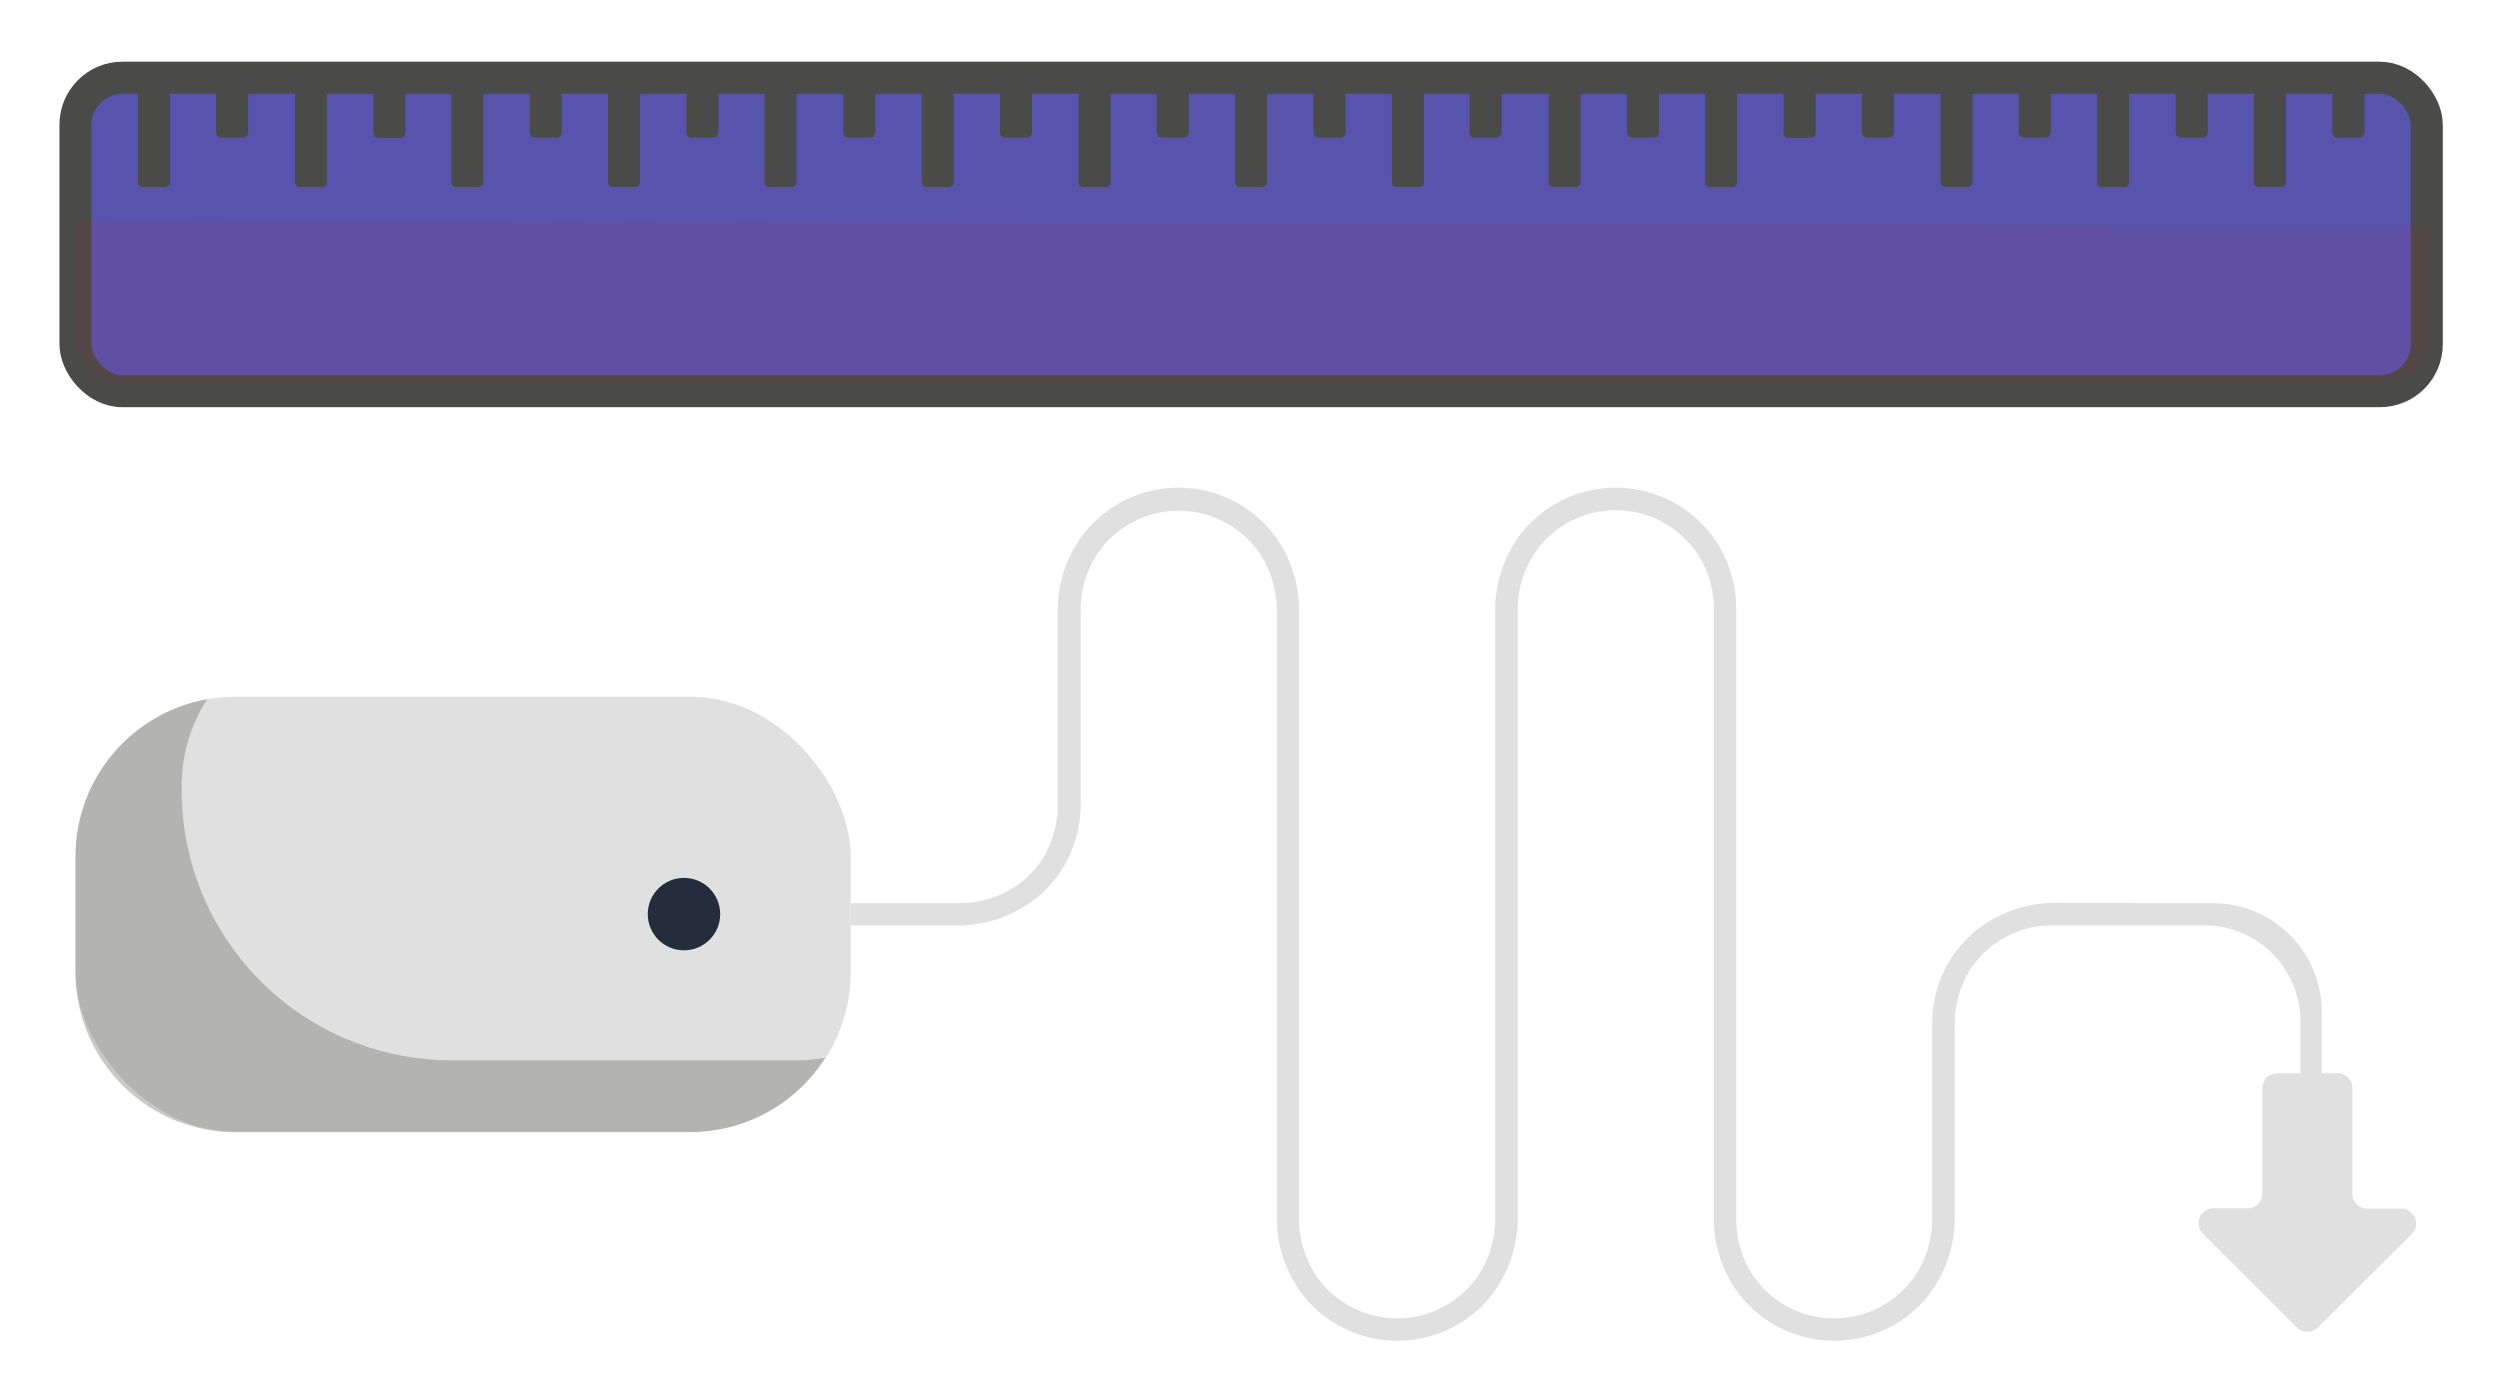 <svg xmlns="http://www.w3.org/2000/svg" viewBox="0 0 156 86"><defs><style>.cls-1{fill:#e0e0e0;}.cls-2,.cls-5{fill:#4a4a49;}.cls-2{opacity:0.3;}.cls-3{fill:#242d3c;}.cls-4{fill:#5854ae;stroke:#4a4a49;stroke-miterlimit:10;stroke-width:2px;}.cls-6{fill:#c1272d;opacity:0.08;}</style></defs><title>programuj-spolecznie-miarka</title><g id="miarka"><rect class="cls-1" x="4.71" y="43.48" width="48.37" height="27.14" rx="9.95" ry="9.95"/><path class="cls-2" d="M51.49,66a10,10,0,0,1-1.73.16H28.17A16.83,16.83,0,0,1,11.34,49.37V49a9.88,9.88,0,0,1,1.59-5.37,10,10,0,0,0-8.22,9.79v7.23a10,10,0,0,0,10,10H43.13A10,10,0,0,0,51.49,66Z"/><circle class="cls-3" cx="42.68" cy="57.04" r="2.26"/><path class="cls-1" d="M128.39,56.34a7.92,7.92,0,0,0-5.31,1.91,7.49,7.49,0,0,0-2.51,5.61V75.92a6.4,6.4,0,0,1-1.07,3.69,6.13,6.13,0,0,1-10.1,0,6.44,6.44,0,0,1-1.06-3.69V38.14a7.7,7.7,0,0,0-1.09-4.1,7.53,7.53,0,0,0-12.47-.57,7.87,7.87,0,0,0-1.48,4.75v37.7a6.41,6.41,0,0,1-1.07,3.69,6.13,6.13,0,0,1-10.1,0,6.4,6.4,0,0,1-1.07-3.68V38.22a7.89,7.89,0,0,0-1.48-4.75,7.52,7.52,0,0,0-12.08,0A7.88,7.88,0,0,0,66,38.22V50A6.44,6.44,0,0,1,65,53.68a6.11,6.11,0,0,1-5.06,2.67H53.08v1.4H59.6a7.92,7.92,0,0,0,5.31-1.91,7.48,7.48,0,0,0,2.52-5.61v-12a6.44,6.44,0,0,1,1.06-3.69,6.13,6.13,0,0,1,10.12,0,6.45,6.45,0,0,1,1.06,3.69V75.83a7.94,7.94,0,0,0,1.9,5.31,7.52,7.52,0,0,0,11.24,0,7.94,7.94,0,0,0,1.9-5.31V38.18a6.42,6.42,0,0,1,1.06-3.68,6.13,6.13,0,0,1,10.45.56,6.2,6.2,0,0,1,.72,3V75.86a7.89,7.89,0,0,0,1.48,4.76,7.52,7.52,0,0,0,11.66.52,7.93,7.93,0,0,0,1.9-5.31V64.1A6.44,6.44,0,0,1,123,60.41a6.11,6.11,0,0,1,5.06-2.67h9.49a6,6,0,0,1,6,6v6.54h1.33V63.14a6.78,6.78,0,0,0-6.76-6.78Z"/><path class="cls-1" d="M144.63,82.84,150.5,77a.93.93,0,0,0-.65-1.58h-2.13a.93.93,0,0,1-.93-.93V67.9a.93.93,0,0,0-.93-.93H142.1a.93.93,0,0,0-.93.93v6.57a.93.93,0,0,1-.93.93h-2.13a.93.93,0,0,0-.65,1.58l5.87,5.86A.93.93,0,0,0,144.63,82.84Z"/><rect class="cls-4" x="4.71" y="4.85" width="146.72" height="19.56" rx="2.93" ry="2.93"/><rect class="cls-5" x="8.9" y="4.85" width="1.4" height="6.52"/><path class="cls-5" d="M9.2,11.37V4.85l-.3.3h1.4l-.3-.3v6.52l.3-.3H8.9a.3.3,0,0,0,0,.6h1.4a.3.3,0,0,0,.3-.3V4.85a.3.3,0,0,0-.3-.3H8.9a.3.3,0,0,0-.3.3v6.52A.3.3,0,0,0,9.2,11.37Z"/><rect class="cls-5" x="18.68" y="4.85" width="1.4" height="6.52"/><path class="cls-5" d="M19,11.37V4.85l-.3.3h1.4l-.3-.3v6.52l.3-.3h-1.4a.3.3,0,0,0,0,.6h1.4a.3.3,0,0,0,.3-.3V4.85a.3.3,0,0,0-.3-.3h-1.4a.3.3,0,0,0-.3.3v6.52A.3.3,0,0,0,19,11.37Z"/><rect class="cls-5" x="28.46" y="4.85" width="1.4" height="6.52"/><path class="cls-5" d="M28.76,11.37V4.85l-.3.3h1.4l-.3-.3v6.52l.3-.3h-1.4a.3.3,0,0,0,0,.6h1.4a.3.3,0,0,0,.3-.3V4.85a.3.3,0,0,0-.3-.3h-1.4a.3.3,0,0,0-.3.3v6.52A.3.3,0,0,0,28.76,11.37Z"/><rect class="cls-5" x="38.24" y="4.85" width="1.4" height="6.52"/><path class="cls-5" d="M38.54,11.37V4.85l-.3.3h1.4l-.3-.3v6.52l.3-.3h-1.4a.3.3,0,0,0,0,.6h1.4a.3.3,0,0,0,.3-.3V4.85a.3.3,0,0,0-.3-.3h-1.4a.3.3,0,0,0-.3.3v6.52A.3.3,0,0,0,38.54,11.37Z"/><rect class="cls-5" x="48.02" y="4.85" width="1.4" height="6.52"/><path class="cls-5" d="M48.32,11.37V4.85l-.3.3h1.4l-.3-.3v6.52l.3-.3H48a.3.3,0,0,0,0,.6h1.4a.3.3,0,0,0,.3-.3V4.85a.3.3,0,0,0-.3-.3H48a.3.3,0,0,0-.3.3v6.52A.3.3,0,0,0,48.32,11.37Z"/><rect class="cls-5" x="57.81" y="4.85" width="1.4" height="6.52"/><path class="cls-5" d="M58.11,11.37V4.85l-.3.3h1.4l-.3-.3v6.52l.3-.3h-1.4a.3.3,0,0,0,0,.6h1.4a.3.3,0,0,0,.3-.3V4.85a.3.3,0,0,0-.3-.3h-1.4a.3.3,0,0,0-.3.3v6.52A.3.3,0,0,0,58.11,11.37Z"/><rect class="cls-5" x="67.59" y="4.85" width="1.4" height="6.52"/><path class="cls-5" d="M67.89,11.37V4.85l-.3.3H69l-.3-.3v6.52l.3-.3h-1.4a.3.3,0,0,0,0,.6H69a.3.3,0,0,0,.3-.3V4.85a.3.3,0,0,0-.3-.3h-1.4a.3.3,0,0,0-.3.3v6.52A.3.3,0,0,0,67.89,11.37Z"/><rect class="cls-5" x="77.37" y="4.85" width="1.4" height="6.52"/><path class="cls-5" d="M77.67,11.37V4.85l-.3.3h1.4l-.3-.3v6.52l.3-.3h-1.4a.3.3,0,0,0,0,.6h1.4a.3.3,0,0,0,.3-.3V4.85a.3.3,0,0,0-.3-.3h-1.4a.3.3,0,0,0-.3.3v6.52A.3.3,0,0,0,77.67,11.37Z"/><rect class="cls-5" x="87.15" y="4.85" width="1.4" height="6.52"/><path class="cls-5" d="M87.45,11.37V4.85l-.3.3h1.4l-.3-.3v6.52l.3-.3h-1.4a.3.3,0,0,0,0,.6h1.4a.3.3,0,0,0,.3-.3V4.85a.3.3,0,0,0-.3-.3h-1.4a.3.3,0,0,0-.3.3v6.52A.3.3,0,0,0,87.45,11.37Z"/><rect class="cls-5" x="96.93" y="4.85" width="1.4" height="6.52"/><path class="cls-5" d="M97.23,11.37V4.85l-.3.3h1.4l-.3-.3v6.52l.3-.3h-1.4a.3.3,0,0,0,0,.6h1.4a.3.3,0,0,0,.3-.3V4.85a.3.3,0,0,0-.3-.3h-1.4a.3.3,0,0,0-.3.3v6.52A.3.3,0,0,0,97.23,11.37Z"/><rect class="cls-5" x="106.71" y="4.85" width="1.4" height="6.52"/><path class="cls-5" d="M107,11.37V4.85l-.3.3h1.4l-.3-.3v6.52l.3-.3h-1.4a.3.3,0,0,0,0,.6h1.4a.3.3,0,0,0,.3-.3V4.85a.3.3,0,0,0-.3-.3h-1.4a.3.3,0,0,0-.3.3v6.52A.3.3,0,0,0,107,11.37Z"/><rect class="cls-5" x="121.38" y="4.85" width="1.4" height="6.52"/><path class="cls-5" d="M121.68,11.37V4.85l-.3.3h1.4l-.3-.3v6.52l.3-.3h-1.4a.3.3,0,0,0,0,.6h1.4a.3.3,0,0,0,.3-.3V4.85a.3.3,0,0,0-.3-.3h-1.4a.3.3,0,0,0-.3.3v6.52A.3.3,0,0,0,121.68,11.37Z"/><rect class="cls-5" x="131.16" y="4.85" width="1.4" height="6.52"/><path class="cls-5" d="M131.46,11.37V4.85l-.3.3h1.4l-.3-.3v6.52l.3-.3h-1.4a.3.3,0,0,0,0,.6h1.4a.3.3,0,0,0,.3-.3V4.85a.3.3,0,0,0-.3-.3h-1.4a.3.3,0,0,0-.3.3v6.52A.3.3,0,0,0,131.46,11.37Z"/><rect class="cls-5" x="140.95" y="4.85" width="1.4" height="6.52"/><path class="cls-5" d="M141.25,11.37V4.85l-.3.3h1.4l-.3-.3v6.52l.3-.3h-1.4a.3.3,0,0,0,0,.6h1.4a.3.3,0,0,0,.3-.3V4.85a.3.3,0,0,0-.3-.3h-1.4a.3.3,0,0,0-.3.3v6.52A.3.3,0,0,0,141.25,11.37Z"/><rect class="cls-5" x="13.79" y="4.85" width="1.4" height="3.43"/><path class="cls-5" d="M14.09,8.28V4.85l-.3.3h1.4l-.3-.3V8.28l.3-.3h-1.4a.3.3,0,0,0,0,.6h1.4a.3.3,0,0,0,.3-.3V4.85a.3.3,0,0,0-.3-.3h-1.4a.3.3,0,0,0-.3.3V8.28A.3.3,0,0,0,14.09,8.28Z"/><rect class="cls-5" x="23.57" y="4.85" width="1.4" height="3.43"/><path class="cls-5" d="M23.87,8.28V4.85l-.3.3H25l-.3-.3V8.28L25,8h-1.4a.3.3,0,0,0,0,.6H25a.3.3,0,0,0,.3-.3V4.85a.3.3,0,0,0-.3-.3h-1.4a.3.3,0,0,0-.3.3V8.28A.3.3,0,0,0,23.87,8.28Z"/><rect class="cls-5" x="33.35" y="4.85" width="1.4" height="3.43"/><path class="cls-5" d="M33.65,8.28V4.85l-.3.3h1.4l-.3-.3V8.28l.3-.3h-1.4a.3.3,0,0,0,0,.6h1.4a.3.3,0,0,0,.3-.3V4.85a.3.3,0,0,0-.3-.3h-1.4a.3.3,0,0,0-.3.3V8.28A.3.3,0,0,0,33.65,8.28Z"/><rect class="cls-5" x="43.13" y="4.85" width="1.4" height="3.43"/><path class="cls-5" d="M43.43,8.28V4.85l-.3.3h1.4l-.3-.3V8.28l.3-.3h-1.4a.3.3,0,0,0,0,.6h1.4a.3.3,0,0,0,.3-.3V4.85a.3.3,0,0,0-.3-.3h-1.4a.3.3,0,0,0-.3.3V8.28A.3.3,0,0,0,43.43,8.28Z"/><rect class="cls-5" x="52.92" y="4.85" width="1.4" height="3.43"/><path class="cls-5" d="M53.22,8.28V4.85l-.3.3h1.4l-.3-.3V8.28l.3-.3h-1.4a.3.3,0,0,0,0,.6h1.4a.3.3,0,0,0,.3-.3V4.85a.3.3,0,0,0-.3-.3h-1.4a.3.3,0,0,0-.3.3V8.28A.3.3,0,0,0,53.22,8.28Z"/><rect class="cls-5" x="62.7" y="4.85" width="1.4" height="3.44"/><path class="cls-5" d="M63,8.28V4.85l-.3.3h1.4l-.3-.3V8.28l.3-.3H62.7a.3.3,0,0,0,0,.6h1.4a.3.3,0,0,0,.3-.3V4.85a.3.3,0,0,0-.3-.3H62.7a.3.3,0,0,0-.3.3V8.28A.3.3,0,0,0,63,8.28Z"/><rect class="cls-5" x="72.48" y="4.85" width="1.4" height="3.43"/><path class="cls-5" d="M72.78,8.28V4.85l-.3.3h1.4l-.3-.3V8.28l.3-.3h-1.4a.3.3,0,0,0,0,.6h1.4a.3.3,0,0,0,.3-.3V4.85a.3.3,0,0,0-.3-.3h-1.4a.3.3,0,0,0-.3.3V8.28A.3.3,0,0,0,72.78,8.28Z"/><rect class="cls-5" x="82.26" y="4.85" width="1.4" height="3.43"/><path class="cls-5" d="M82.56,8.28V4.85l-.3.3h1.4l-.3-.3V8.28l.3-.3h-1.4a.3.3,0,0,0,0,.6h1.4a.3.3,0,0,0,.3-.3V4.85a.3.3,0,0,0-.3-.3h-1.4a.3.3,0,0,0-.3.3V8.28A.3.3,0,0,0,82.56,8.28Z"/><rect class="cls-5" x="92.04" y="4.85" width="1.4" height="3.43"/><path class="cls-5" d="M92.34,8.28V4.85l-.3.3h1.4l-.3-.3V8.28l.3-.3H92a.3.3,0,0,0,0,.6h1.4a.3.3,0,0,0,.3-.3V4.85a.3.3,0,0,0-.3-.3H92a.3.3,0,0,0-.3.3V8.28A.3.3,0,0,0,92.34,8.28Z"/><rect class="cls-5" x="101.82" y="4.85" width="1.4" height="3.43"/><path class="cls-5" d="M102.12,8.28V4.85l-.3.3h1.4l-.3-.3V8.28l.3-.3h-1.4a.3.3,0,0,0,0,.6h1.4a.3.3,0,0,0,.3-.3V4.85a.3.3,0,0,0-.3-.3h-1.4a.3.3,0,0,0-.3.3V8.28A.3.3,0,0,0,102.12,8.28Z"/><rect class="cls-5" x="111.6" y="4.85" width="1.4" height="3.43"/><path class="cls-5" d="M111.9,8.28V4.85l-.3.3H113l-.3-.3V8.28L113,8h-1.4a.3.3,0,0,0,0,.6H113a.3.3,0,0,0,.3-.3V4.85a.3.3,0,0,0-.3-.3h-1.4a.3.3,0,0,0-.3.3V8.28A.3.3,0,0,0,111.9,8.28Z"/><rect class="cls-5" x="116.49" y="4.85" width="1.4" height="3.43"/><path class="cls-5" d="M116.79,8.28V4.85l-.3.3h1.4l-.3-.3V8.28l.3-.3h-1.4a.3.3,0,0,0,0,.6h1.4a.3.3,0,0,0,.3-.3V4.85a.3.3,0,0,0-.3-.3h-1.4a.3.3,0,0,0-.3.3V8.28A.3.3,0,0,0,116.79,8.28Z"/><rect class="cls-5" x="126.27" y="4.85" width="1.4" height="3.43"/><path class="cls-5" d="M126.57,8.28V4.85l-.3.3h1.4l-.3-.3V8.28l.3-.3h-1.4a.3.3,0,0,0,0,.6h1.4a.3.3,0,0,0,.3-.3V4.85a.3.3,0,0,0-.3-.3h-1.4a.3.3,0,0,0-.3.3V8.28A.3.3,0,0,0,126.57,8.28Z"/><rect class="cls-5" x="136.06" y="4.85" width="1.4" height="3.43"/><path class="cls-5" d="M136.36,8.28V4.85l-.3.3h1.4l-.3-.3V8.28l.3-.3h-1.4a.3.3,0,0,0,0,.6h1.4a.3.3,0,0,0,.3-.3V4.85a.3.3,0,0,0-.3-.3h-1.4a.3.3,0,0,0-.3.3V8.28A.3.3,0,0,0,136.36,8.28Z"/><rect class="cls-5" x="145.84" y="4.85" width="1.4" height="3.43"/><path class="cls-5" d="M146.14,8.28V4.85l-.3.3h1.4l-.3-.3V8.28l.3-.3h-1.4a.3.3,0,0,0,0,.6h1.4a.3.3,0,0,0,.3-.3V4.85a.3.3,0,0,0-.3-.3h-1.4a.3.3,0,0,0-.3.3V8.28A.3.3,0,0,0,146.14,8.28Z"/><path class="cls-6" d="M151.53,14.06v6.88a2.93,2.93,0,0,1-2.93,2.93H7.74a2.93,2.93,0,0,1-2.93-2.93V13.79"/></g></svg>